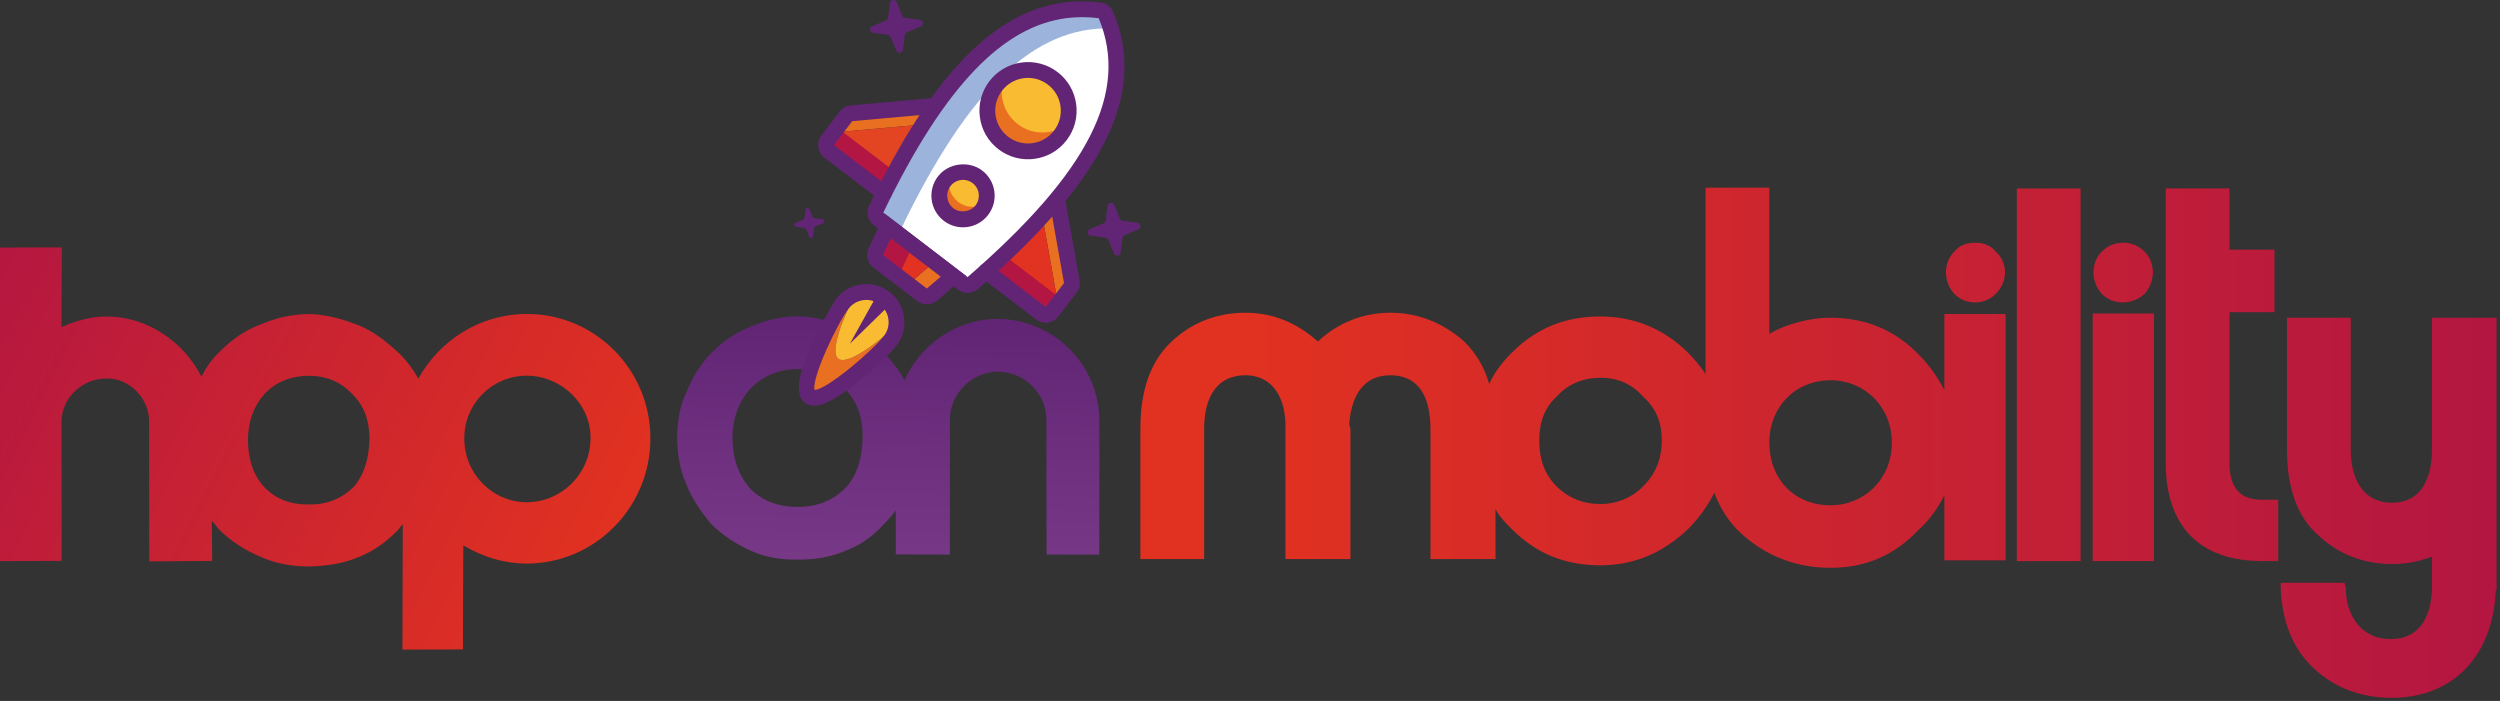<?xml version="1.0" encoding="UTF-8" standalone="no"?>
<!DOCTYPE svg PUBLIC "-//W3C//DTD SVG 1.1//EN" "http://www.w3.org/Graphics/SVG/1.1/DTD/svg11.dtd">
<svg width="100%" height="100%" viewBox="0 0 321 90" version="1.1" xmlns="http://www.w3.org/2000/svg" xmlns:xlink="http://www.w3.org/1999/xlink" xml:space="preserve" xmlns:serif="http://www.serif.com/" style="fill-rule:evenodd;clip-rule:evenodd;stroke-linejoin:round;stroke-miterlimit:2;">
    <rect x="0" y="0" width="321" height="90" fill="#333333" stroke="none"/>
    <g transform="matrix(2.065,0,0,2.065,0,0.001)">
        <clipPath id="_clip1">
            <rect x="-0.947" y="-0" width="156.182" height="50.158"/>
        </clipPath>
        <g clip-path="url(#_clip1)">
            <g transform="matrix(1,0,0,1,50.631,14.166)">
                <path d="M0,-0.599L0.523,-0.53C0.648,-0.514 0.671,-0.343 0.555,-0.294L0.068,-0.091C0.027,-0.074 -0.001,-0.037 -0.007,0.007L-0.076,0.53C-0.092,0.655 -0.263,0.678 -0.312,0.562L-0.515,0.075C-0.532,0.034 -0.57,0.006 -0.613,0L-1.136,-0.068C-1.261,-0.085 -1.284,-0.256 -1.168,-0.305L-0.681,-0.508C-0.64,-0.525 -0.612,-0.562 -0.606,-0.606L-0.538,-1.129C-0.521,-1.254 -0.35,-1.277 -0.301,-1.161L-0.098,-0.674C-0.081,-0.633 -0.044,-0.605 0,-0.599" style="fill:rgb(98,37,117);fill-rule:nonzero;"/>
            </g>
            <g transform="matrix(1,0,0,1,56.277,2.162)">
                <path d="M0,-1.047L0.915,-0.927C1.133,-0.898 1.173,-0.599 0.97,-0.514L0.119,-0.158C0.048,-0.129 -0.002,-0.063 -0.012,0.013L-0.132,0.927C-0.161,1.146 -0.46,1.186 -0.545,0.983L-0.901,0.132C-0.931,0.061 -0.996,0.011 -1.072,0.001L-1.987,-0.119C-2.206,-0.148 -2.245,-0.447 -2.042,-0.533L-1.191,-0.888C-1.12,-0.918 -1.07,-0.983 -1.06,-1.059L-0.94,-1.974C-0.911,-2.193 -0.612,-2.233 -0.527,-2.029L-0.171,-1.178C-0.142,-1.107 -0.076,-1.057 0,-1.047" style="fill:rgb(98,37,117);fill-rule:nonzero;"/>
            </g>
            <g transform="matrix(0.363,-16.47,-16.47,-0.363,61.807,36.995)">
                <path d="M0.65,0.385L0.145,0.374L0.149,0.17L0.659,0.181C0.756,0.183 0.84,0.102 0.843,0.005C0.845,-0.097 0.764,-0.181 0.667,-0.183L0.157,-0.195L0.161,-0.394L0.667,-0.383C0.875,-0.378 1.046,-0.204 1.042,0.01C1.037,0.218 0.858,0.389 0.65,0.385Z" style="fill:url(#_Linear2);fill-rule:nonzero;"/>
            </g>
            <g transform="matrix(38.51,19.86,19.86,-38.51,-1.919,16.065)">
                <path d="M0.032,0.034L0.238,-0.366L0.317,-0.325L0.225,-0.147C0.21,-0.117 0.223,-0.079 0.254,-0.063C0.283,-0.047 0.322,-0.06 0.337,-0.09L0.429,-0.268L0.509,-0.226L0.482,-0.175C0.487,-0.177 0.492,-0.179 0.496,-0.181C0.517,-0.188 0.542,-0.191 0.567,-0.189C0.589,-0.188 0.611,-0.182 0.635,-0.17C0.659,-0.157 0.678,-0.143 0.693,-0.125C0.708,-0.108 0.719,-0.087 0.726,-0.063C0.726,-0.06 0.727,-0.057 0.728,-0.054L0.81,-0.214L0.887,-0.174L0.819,-0.041C0.853,-0.043 0.883,-0.037 0.911,-0.023C0.999,0.022 1.033,0.131 0.987,0.219C0.942,0.306 0.835,0.341 0.748,0.296C0.688,0.265 0.654,0.205 0.652,0.142C0.637,0.152 0.62,0.16 0.602,0.164C0.576,0.171 0.554,0.173 0.534,0.17C0.508,0.167 0.487,0.161 0.469,0.152C0.449,0.141 0.432,0.128 0.415,0.107C0.4,0.091 0.389,0.071 0.381,0.046C0.376,0.032 0.374,0.017 0.374,0.002C0.328,0.035 0.265,0.043 0.213,0.016C0.194,0.006 0.177,-0.009 0.163,-0.027L0.111,0.075L0.032,0.034ZM0.75,0.096C0.727,0.14 0.744,0.194 0.788,0.217C0.833,0.24 0.889,0.223 0.911,0.179C0.934,0.134 0.916,0.079 0.872,0.056C0.828,0.033 0.773,0.051 0.75,0.096ZM0.528,-0.098C0.505,-0.09 0.488,-0.073 0.475,-0.048C0.463,-0.025 0.46,-0.001 0.466,0.022C0.473,0.045 0.488,0.062 0.511,0.074C0.533,0.085 0.554,0.087 0.578,0.079C0.6,0.072 0.616,0.058 0.629,0.034C0.642,0.007 0.646,-0.016 0.641,-0.038C0.633,-0.062 0.618,-0.079 0.596,-0.09C0.572,-0.103 0.55,-0.105 0.528,-0.098Z" style="fill:url(#_Linear3);fill-rule:nonzero;"/>
            </g>
            <g transform="matrix(0.363,-16.47,-16.47,-0.363,49.423,36.722)">
                <path d="M0.992,0.189C0.971,0.242 0.936,0.29 0.892,0.333C0.847,0.375 0.798,0.403 0.739,0.426C0.685,0.45 0.627,0.458 0.568,0.457C0.505,0.455 0.447,0.444 0.394,0.419C0.341,0.398 0.293,0.363 0.246,0.323C0.203,0.279 0.17,0.224 0.147,0.17C0.124,0.117 0.115,0.058 0.117,-0.005C0.118,-0.073 0.129,-0.131 0.155,-0.189C0.176,-0.242 0.211,-0.29 0.26,-0.332C0.305,-0.375 0.354,-0.408 0.408,-0.426C0.462,-0.444 0.525,-0.458 0.593,-0.456C0.652,-0.455 0.71,-0.439 0.767,-0.414C0.825,-0.388 0.873,-0.353 0.915,-0.303C0.953,-0.259 0.986,-0.209 1.004,-0.156C1.023,-0.102 1.036,-0.043 1.035,0.015C1.033,0.078 1.018,0.131 0.992,0.189ZM0.38,0.176C0.428,0.22 0.49,0.246 0.573,0.248C0.646,0.249 0.709,0.227 0.759,0.184C0.809,0.136 0.834,0.079 0.836,0.006C0.837,-0.062 0.814,-0.121 0.767,-0.171C0.719,-0.22 0.661,-0.241 0.589,-0.243C0.506,-0.244 0.442,-0.226 0.393,-0.184C0.343,-0.136 0.318,-0.078 0.316,-0.006C0.314,0.072 0.337,0.131 0.38,0.176Z" style="fill:url(#_Linear4);fill-rule:nonzero;"/>
            </g>
            <g transform="matrix(1,0,0,1,59.281,17.576)">
                <path d="M0,-0.402L-1.335,0.737C-1.508,0.89 -1.766,0.896 -1.95,0.756L-3.122,-0.14C-2.938,0.001 -2.679,-0.006 -2.507,-0.159L-1.172,-1.298L0,-0.402Z" style="fill:rgb(234,112,33);fill-rule:nonzero;"/>
            </g>
            <g transform="matrix(1,0,0,1,58.109,15.357)">
                <path d="M0,0.921L-1.335,2.06C-1.508,2.213 -1.766,2.219 -1.95,2.079L-3.508,0.888C-3.692,0.747 -3.753,0.496 -3.655,0.287L-2.902,-1.298L0,0.921Z" style="fill:rgb(226,50,33);fill-rule:nonzero;"/>
            </g>
            <g transform="matrix(1,0,0,1,68.374,17.111)">
                <path d="M0,-16.468C-5.063,-17.116 -9.419,-13.388 -13.894,-4.108C-13.995,-3.898 -13.935,-3.641 -13.75,-3.499L-8.51,0.507C-8.325,0.648 -8.061,0.639 -7.885,0.486C-0.103,-6.267 2.351,-11.448 0.399,-16.163C0.331,-16.327 0.176,-16.446 0,-16.468" style="fill:white;fill-rule:nonzero;"/>
            </g>
            <g transform="matrix(1,0,0,1,54.959,6.582)">
                <path d="M0,5.431L-0.152,5.315L2.241,1.172L-2.909,1.635C-3.048,1.647 -3.169,1.715 -3.252,1.825L-2.356,0.653C-2.273,0.544 -2.152,0.475 -2.013,0.463L3.137,0L0.743,4.143L0,5.431Z" style="fill:rgb(234,112,33);fill-rule:nonzero;"/>
            </g>
            <g transform="matrix(1,0,0,1,54.807,7.754)">
                <path d="M0,4.142L-3.25,1.658C-3.468,1.49 -3.506,1.183 -3.342,0.968L-3.1,0.652C-3.016,0.543 -2.896,0.474 -2.757,0.463L2.393,0L0,4.142Z" style="fill:rgb(227,68,34);fill-rule:nonzero;"/>
            </g>
            <g transform="matrix(1,0,0,1,54.959,7.551)">
                <path d="M0,4.462L-3.402,1.861C-3.621,1.694 -3.658,1.387 -3.494,1.172L-2.598,0C-2.762,0.215 -2.725,0.522 -2.506,0.689L0.743,3.174L0,4.462Z" style="fill:rgb(179,22,66);fill-rule:nonzero;"/>
            </g>
            <g transform="matrix(1,0,0,1,66.551,13.595)">
                <path d="M0,4.303L-0.896,5.475C-0.812,5.365 -0.781,5.228 -0.803,5.094L-1.711,0L-5.077,3.399L-5.229,3.282L-4.181,2.227L-0.815,-1.172L0.093,3.922C0.114,4.056 0.084,4.194 0,4.303" style="fill:rgb(234,112,33);fill-rule:nonzero;"/>
            </g>
            <g transform="matrix(1,0,0,1,65.655,14.168)">
                <path d="M0,4.902L-0.242,5.218C-0.406,5.433 -0.716,5.475 -0.931,5.31L-4.181,2.826L-0.815,-0.573L0.093,4.521C0.114,4.655 0.084,4.793 0,4.902" style="fill:rgb(226,50,33);fill-rule:nonzero;"/>
            </g>
            <g transform="matrix(1,0,0,1,66.309,17.25)">
                <path d="M0,0.964L-0.896,2.136C-1.06,2.351 -1.37,2.392 -1.585,2.228L-4.987,-0.373L-3.939,-1.428L-0.689,1.056C-0.474,1.22 -0.164,1.179 0,0.964" style="fill:rgb(179,22,66);fill-rule:nonzero;"/>
            </g>
            <g transform="matrix(1,0,0,1,56.043,0.606)">
                <path d="M0,13.591C-0.101,13.804 -0.043,14.06 0.145,14.203L-1.418,13.009C-1.605,12.865 -1.664,12.61 -1.562,12.397C2.913,3.119 7.269,-0.612 12.329,0.038C12.504,0.06 12.66,0.18 12.727,0.343C12.841,0.615 12.937,0.886 13.016,1.163C8.324,1.036 4.214,4.856 0,13.591" style="fill:rgb(156,180,219);fill-rule:nonzero;"/>
            </g>
            <g transform="matrix(1,0,0,1,66.285,16.865)">
                <path d="M0,-15.734C-1.981,-15.47 -3.845,-14.41 -5.654,-12.53C-7.576,-10.532 -9.443,-7.626 -11.361,-3.648L-6.122,0.363C1.42,-6.179 3.934,-11.142 2.034,-15.729L2.027,-15.734C1.337,-15.822 0.662,-15.822 0,-15.734M-5.99,1.336C-6.242,1.37 -6.506,1.306 -6.719,1.144L-11.959,-2.862C-12.328,-3.145 -12.45,-3.655 -12.247,-4.075C-10.283,-8.149 -8.358,-11.137 -6.363,-13.211C-3.719,-15.96 -0.934,-17.104 2.152,-16.709C2.504,-16.664 2.807,-16.432 2.942,-16.104C5.03,-11.065 2.434,-5.758 -5.473,1.104C-5.623,1.234 -5.803,1.311 -5.99,1.336" style="fill:rgb(98,37,117);fill-rule:nonzero;"/>
            </g>
            <g transform="matrix(1,0,0,1,55.025,6.085)">
                <path d="M0,6.414C-0.125,6.431 -0.256,6.4 -0.364,6.317L-3.767,3.715C-4.198,3.386 -4.281,2.768 -3.951,2.337L-2.816,0.851C-2.648,0.633 -2.392,0.493 -2.122,0.469L3.029,0.007C3.299,-0.017 3.538,0.182 3.562,0.452C3.587,0.723 3.387,0.965 3.117,0.986L-2.034,1.448L-3.17,2.934L0.234,5.536C0.449,5.701 0.49,6.009 0.326,6.225C0.243,6.333 0.125,6.397 0,6.414" style="fill:rgb(98,37,117);fill-rule:nonzero;"/>
            </g>
            <g transform="matrix(1,0,0,1,65.153,11.93)">
                <path d="M0,8.13C-0.25,8.163 -0.512,8.102 -0.727,7.937L-4.137,5.33C-4.353,5.165 -4.394,4.856 -4.229,4.641C-4.064,4.425 -3.756,4.384 -3.54,4.549L-0.13,7.156L1.006,5.67L0.101,0.578C0.054,0.311 0.232,0.056 0.499,0.008C0.768,-0.033 1.022,0.139 1.069,0.406L1.974,5.498C2.022,5.77 1.954,6.05 1.787,6.268L0.651,7.753C0.487,7.968 0.25,8.097 0,8.13" style="fill:rgb(98,37,117);fill-rule:nonzero;"/>
            </g>
            <g transform="matrix(0.607,-0.794,-0.794,-0.607,66.363,6.218)">
                <path d="M-2.01,-0.993C-3.407,-0.993 -4.539,0.139 -4.539,1.537C-4.54,2.934 -3.407,4.066 -2.01,4.067C-0.612,4.067 0.52,2.934 0.52,1.536C0.521,0.139 -0.612,-0.993 -2.01,-0.993" style="fill:rgb(249,187,49);fill-rule:nonzero;"/>
            </g>
            <g transform="matrix(1,0,0,1,65.931,6.144)">
                <path d="M0,2.275C-0.848,3.384 -2.437,3.593 -3.546,2.745C-4.656,1.897 -4.867,0.312 -4.019,-0.798C-3.864,-1.001 -3.68,-1.176 -3.485,-1.318C-3.865,-0.303 -3.557,0.88 -2.65,1.573C-1.744,2.266 -0.522,2.253 0.362,1.623C0.276,1.849 0.155,2.072 0,2.275" style="fill:rgb(234,112,33);fill-rule:nonzero;"/>
            </g>
            <g transform="matrix(1,0,0,1,63.652,8.902)">
                <path d="M0,-4.041C-0.54,-3.969 -1.019,-3.691 -1.35,-3.259C-1.68,-2.826 -1.823,-2.291 -1.751,-1.751C-1.679,-1.211 -1.401,-0.732 -0.968,-0.401C-0.536,-0.071 0,0.072 0.539,0C1.079,-0.072 1.558,-0.35 1.889,-0.783C2.219,-1.215 2.362,-1.751 2.29,-2.29C2.218,-2.83 1.94,-3.309 1.507,-3.64C1.075,-3.971 0.539,-4.113 0,-4.041M0.669,0.974C-0.131,1.081 -0.924,0.87 -1.565,0.38C-2.207,-0.11 -2.619,-0.821 -2.725,-1.621C-2.832,-2.421 -2.621,-3.215 -2.131,-3.856C-1.641,-4.497 -0.93,-4.909 -0.13,-5.016C0.67,-5.122 1.463,-4.911 2.105,-4.421C2.746,-3.931 3.158,-3.221 3.265,-2.42C3.371,-1.621 3.16,-0.827 2.67,-0.186C2.18,0.456 1.469,0.868 0.669,0.974" style="fill:rgb(98,37,117);fill-rule:nonzero;"/>
            </g>
            <g transform="matrix(0.607,-0.794,-0.794,-0.607,61.303,11.782)">
                <path d="M-1.171,-0.579C-1.986,-0.579 -2.646,0.081 -2.647,0.896C-2.646,1.711 -1.986,2.37 -1.171,2.371C-0.357,2.371 0.303,1.71 0.304,0.896C0.304,0.082 -0.357,-0.579 -1.171,-0.579" style="fill:rgb(249,187,49);fill-rule:nonzero;"/>
            </g>
            <g transform="matrix(1,0,0,1,61.051,11.706)">
                <path d="M0,1.356C-0.496,2.004 -1.419,2.128 -2.068,1.632C-2.712,1.139 -2.839,0.213 -2.344,-0.436C-2.239,-0.572 -2.114,-0.687 -1.975,-0.772C-2.164,-0.193 -1.978,0.463 -1.47,0.851C-0.959,1.242 -0.277,1.249 0.228,0.912C0.183,1.069 0.105,1.219 0,1.356" style="fill:rgb(234,112,33);fill-rule:nonzero;"/>
            </g>
            <g transform="matrix(1,0,0,1,59.75,12.96)">
                <path d="M0,-1.767C-0.26,-1.732 -0.492,-1.598 -0.651,-1.389C-0.981,-0.959 -0.898,-0.341 -0.467,-0.011C-0.05,0.308 0.592,0.222 0.911,-0.195C1.071,-0.404 1.139,-0.662 1.105,-0.922C1.07,-1.183 0.936,-1.414 0.727,-1.573C0.518,-1.733 0.26,-1.802 0,-1.767M0.39,1.157C-0.13,1.226 -0.647,1.089 -1.064,0.77C-1.926,0.111 -2.091,-1.125 -1.432,-1.987C-0.794,-2.822 0.49,-2.993 1.324,-2.355C1.742,-2.036 2.01,-1.573 2.079,-1.053C2.149,-0.532 2.011,-0.015 1.692,0.402C1.373,0.819 0.911,1.087 0.39,1.157" style="fill:rgb(98,37,117);fill-rule:nonzero;"/>
            </g>
            <g transform="matrix(1,0,0,1,56.164,14.059)">
                <path d="M0,3.38L-1.562,2.186C-1.746,2.045 -1.808,1.794 -1.709,1.584L-0.956,0L0.606,1.195L-0.147,2.779C-0.245,2.988 -0.184,3.24 0,3.38" style="fill:rgb(179,22,66);fill-rule:nonzero;"/>
            </g>
            <g transform="matrix(1,0,0,1,55.392,17.427)">
                <path d="M0,-2.609L-0.491,-1.574L2.238,0.512L1.939,0.903L2.238,0.512L3.108,-0.233L0,-2.609ZM2.369,1.485C2.117,1.519 1.853,1.456 1.64,1.293L-1.088,-0.792C-1.454,-1.073 -1.577,-1.578 -1.379,-1.995L-0.368,-4.128L4.67,-0.276L2.877,1.259C2.73,1.385 2.552,1.461 2.369,1.485" style="fill:rgb(98,37,117);fill-rule:nonzero;"/>
            </g>
            <g transform="matrix(1,0,0,1,55.356,22.401)">
                <path d="M0,-1.225C-0.63,-0.401 -4.197,2.881 -5.021,2.251C-5.846,1.621 -3.614,-2.682 -2.984,-3.506C-2.772,-3.784 -2.501,-3.985 -2.198,-4.106C-2.978,-2.543 -3.777,-0.51 -3.23,-0.092C-2.683,0.326 -0.932,-0.978 0.372,-2.141C0.335,-1.817 0.212,-1.502 0,-1.225" style="fill:rgb(234,112,33);fill-rule:nonzero;"/>
            </g>
            <g transform="matrix(0.607,-0.794,-0.794,-0.607,54.825,18.693)">
                <path d="M-0.696,-1.669C-2.412,-1.34 -4.511,-0.741 -4.511,-0.052C-4.512,0.636 -2.411,1.236 -0.696,1.566C-0.141,1.237 0.229,0.637 0.228,-0.051C0.229,-0.739 -0.141,-1.34 -0.696,-1.669" style="fill:rgb(249,187,49);fill-rule:nonzero;"/>
            </g>
            <g transform="matrix(1,0,0,1,50.648,18.366)">
                <path d="M0,5.878C0.76,5.87 3.61,3.44 4.32,2.511C4.545,2.217 4.642,1.853 4.593,1.485C4.544,1.118 4.355,0.792 4.06,0.567C3.453,0.103 2.58,0.219 2.116,0.826C1.406,1.755 -0.189,5.138 0,5.878M0.132,6.846C-0.168,6.886 -0.412,6.829 -0.611,6.677C-2.056,5.572 1.296,0.279 1.334,0.229C2.128,-0.809 3.619,-1.008 4.657,-0.214C5.16,0.17 5.484,0.728 5.567,1.355C5.651,1.983 5.486,2.605 5.101,3.109C4.744,3.575 3.645,4.639 2.576,5.48C1.506,6.321 0.714,6.768 0.132,6.846" style="fill:rgb(98,37,117);fill-rule:nonzero;"/>
            </g>
            <g transform="matrix(1,0,0,1,52.842,18.23)">
                <path d="M0,3.145L2.575,0.629L1.753,0L0,3.145Z" style="fill:rgb(98,37,117);fill-rule:nonzero;"/>
            </g>
            <g transform="matrix(1,0,0,1,69.81,14.777)">
                <path d="M0,-1.047L0.915,-0.927C1.133,-0.898 1.173,-0.599 0.97,-0.514L0.119,-0.158C0.048,-0.129 -0.002,-0.063 -0.012,0.013L-0.132,0.927C-0.161,1.146 -0.46,1.186 -0.545,0.983L-0.901,0.132C-0.931,0.061 -0.996,0.011 -1.072,0.001L-1.987,-0.119C-2.206,-0.148 -2.245,-0.447 -2.042,-0.533L-1.191,-0.888C-1.12,-0.918 -1.07,-0.983 -1.06,-1.059L-0.94,-1.974C-0.911,-2.193 -0.612,-2.233 -0.527,-2.029L-0.171,-1.178C-0.142,-1.107 -0.076,-1.057 0,-1.047" style="fill:rgb(98,37,117);fill-rule:nonzero;"/>
            </g>
            <g transform="matrix(-77.746,0,0,77.746,155.185,17.114)">
                <path d="M0.433,-0.019C0.442,-0.01 0.442,0.005 0.433,0.015C0.424,0.024 0.409,0.024 0.4,0.015C0.39,0.005 0.39,-0.01 0.4,-0.019C0.404,-0.024 0.41,-0.026 0.416,-0.026C0.423,-0.026 0.429,-0.024 0.433,-0.019Z" style="fill:url(#_Linear5);fill-rule:nonzero;"/>
            </g>
            <g transform="matrix(-77.746,0,0,77.746,155.185,23.488)">
                <path d="M0.632,-0.152L0.632,-0.003C0.636,-0.009 0.641,-0.015 0.646,-0.02C0.665,-0.039 0.689,-0.049 0.716,-0.049C0.744,-0.049 0.767,-0.04 0.787,-0.02C0.795,-0.012 0.801,-0.004 0.805,0.005C0.809,-0.009 0.816,-0.02 0.825,-0.029C0.842,-0.044 0.862,-0.052 0.884,-0.052C0.906,-0.052 0.926,-0.044 0.942,-0.029C0.959,-0.044 0.978,-0.052 1,-0.052C1.023,-0.052 1.043,-0.044 1.059,-0.029C1.076,-0.013 1.084,0.01 1.084,0.041L1.084,0.145L1.033,0.145L1.033,0.041C1.033,0.013 1.021,-0.002 1,-0.002C0.981,-0.002 0.969,0.012 0.968,0.036L0.968,0.041L0.968,0.141L0.968,0.145L0.916,0.145L0.916,0.041L0.917,0.037C0.915,0.012 0.904,-0.002 0.884,-0.002C0.863,-0.002 0.852,0.013 0.852,0.041L0.852,0.145L0.8,0.145L0.8,0.105C0.797,0.111 0.792,0.116 0.787,0.121C0.767,0.141 0.744,0.15 0.716,0.15C0.689,0.15 0.666,0.14 0.646,0.121C0.637,0.112 0.63,0.102 0.625,0.092C0.62,0.105 0.613,0.116 0.603,0.125C0.583,0.143 0.559,0.152 0.532,0.152C0.504,0.152 0.481,0.142 0.462,0.122C0.453,0.114 0.446,0.104 0.441,0.094L0.441,0.146L0.392,0.146L0.392,-0.051L0.441,-0.051L0.441,0.01C0.446,-0 0.453,-0.01 0.461,-0.018C0.48,-0.038 0.504,-0.048 0.532,-0.048C0.543,-0.048 0.553,-0.046 0.563,-0.043C0.572,-0.04 0.578,-0.037 0.581,-0.035L0.581,-0.152L0.632,-0.152ZM0.751,0.087C0.761,0.077 0.765,0.065 0.765,0.05C0.765,0.036 0.761,0.024 0.751,0.015C0.742,0.005 0.73,0 0.716,0C0.702,0 0.691,0.005 0.682,0.015C0.672,0.024 0.667,0.035 0.667,0.05C0.667,0.065 0.672,0.077 0.682,0.087C0.691,0.096 0.703,0.101 0.716,0.101C0.73,0.101 0.742,0.096 0.751,0.087ZM0.581,0.052C0.581,0.023 0.56,0.002 0.532,0.002C0.505,0.002 0.483,0.023 0.483,0.052C0.483,0.081 0.505,0.102 0.532,0.102C0.561,0.102 0.581,0.081 0.581,0.052Z" style="fill:url(#_Linear6);fill-rule:nonzero;"/>
            </g>
            <g transform="matrix(77.746,0,0,-77.746,99.592,23.304)">
                <rect x="0.332" y="-0.149" width="0.051" height="0.298" style="fill:url(#_Linear7);"/>
            </g>
            <g transform="matrix(-77.746,0,0,77.746,155.185,23.3)">
                <path d="M0.264,-0.149L0.264,0.07C0.264,0.121 0.237,0.149 0.187,0.149L0.174,0.149L0.174,0.1L0.187,0.1C0.205,0.1 0.213,0.09 0.213,0.07L0.213,-0.05L0.177,-0.05L0.177,-0.1L0.213,-0.1L0.213,-0.149L0.264,-0.149Z" style="fill:url(#_Linear8);fill-rule:nonzero;"/>
            </g>
            <g transform="matrix(77.746,0,0,-77.746,108.818,27.19)">
                <rect x="0.274" y="-0.099" width="0.049" height="0.198" style="fill:url(#_Linear9);"/>
            </g>
            <g transform="matrix(-77.746,0,0,77.746,155.185,31.572)">
                <path d="M0.051,-0.152L0.051,-0.047C0.051,-0.02 0.062,-0.004 0.083,-0.004C0.104,-0.004 0.116,-0.02 0.116,-0.047L0.116,-0.152L0.167,-0.152L0.167,-0.047C0.167,-0.016 0.159,0.007 0.142,0.022C0.126,0.037 0.106,0.045 0.083,0.045C0.072,0.045 0.061,0.043 0.051,0.039L0.051,0.063C0.051,0.079 0.056,0.105 0.084,0.105C0.11,0.105 0.12,0.083 0.12,0.064L0.121,0.06L0.172,0.06L0.172,0.064C0.171,0.09 0.163,0.112 0.146,0.128C0.129,0.144 0.108,0.152 0.083,0.152C0.034,0.152 0.002,0.118 -0,0.066L-0.001,0.066L-0.001,-0.152L0.051,-0.152Z" style="fill:url(#_Linear10);fill-rule:nonzero;"/>
            </g>
            <g transform="matrix(-77.746,0,0,77.746,155.185,17.114)">
                <path d="M0.315,-0.019C0.324,-0.01 0.324,0.005 0.315,0.015C0.306,0.024 0.291,0.024 0.281,0.015C0.272,0.005 0.272,-0.01 0.281,-0.019C0.286,-0.024 0.292,-0.026 0.298,-0.026C0.304,-0.026 0.31,-0.024 0.315,-0.019Z" style="fill:url(#_Linear11);fill-rule:nonzero;"/>
            </g>
        </g>
    </g>
    <defs>
        <linearGradient id="_Linear2" x1="0" y1="0" x2="1" y2="0" gradientUnits="userSpaceOnUse" gradientTransform="matrix(1,3.46945e-18,3.46945e-18,-1,0,-0.005)"><stop offset="0" style="stop-color:rgb(122,59,137);stop-opacity:1"/><stop offset="1" style="stop-color:rgb(98,37,117);stop-opacity:1"/></linearGradient>
        <linearGradient id="_Linear3" x1="0" y1="0" x2="1" y2="0" gradientUnits="userSpaceOnUse" gradientTransform="matrix(1,0,0,-1,0,-0.025)"><stop offset="0" style="stop-color:rgb(179,22,65);stop-opacity:1"/><stop offset="1" style="stop-color:rgb(225,49,33);stop-opacity:1"/></linearGradient>
        <linearGradient id="_Linear4" x1="0" y1="0" x2="1" y2="0" gradientUnits="userSpaceOnUse" gradientTransform="matrix(1,3.46945e-18,3.46945e-18,-1,0,0)"><stop offset="0" style="stop-color:rgb(122,59,137);stop-opacity:1"/><stop offset="1" style="stop-color:rgb(98,37,117);stop-opacity:1"/></linearGradient>
        <linearGradient id="_Linear5" x1="0" y1="0" x2="1" y2="0" gradientUnits="userSpaceOnUse" gradientTransform="matrix(1,0,0,-1,0,-0.002)"><stop offset="0" style="stop-color:rgb(179,22,65);stop-opacity:1"/><stop offset="1" style="stop-color:rgb(225,49,33);stop-opacity:1"/></linearGradient>
        <linearGradient id="_Linear6" x1="0" y1="0" x2="1" y2="0" gradientUnits="userSpaceOnUse" gradientTransform="matrix(1,0,0,-1,0,9.79597e-06)"><stop offset="0" style="stop-color:rgb(179,22,65);stop-opacity:1"/><stop offset="1" style="stop-color:rgb(225,49,33);stop-opacity:1"/></linearGradient>
        <linearGradient id="_Linear7" x1="0" y1="0" x2="1" y2="0" gradientUnits="userSpaceOnUse" gradientTransform="matrix(-1,0,-0,1,0.715,0)"><stop offset="0" style="stop-color:rgb(179,22,65);stop-opacity:1"/><stop offset="1" style="stop-color:rgb(225,49,33);stop-opacity:1"/></linearGradient>
        <linearGradient id="_Linear8" x1="0" y1="0" x2="1" y2="0" gradientUnits="userSpaceOnUse" gradientTransform="matrix(1,0,0,-1,0,-1.08301e-06)"><stop offset="0" style="stop-color:rgb(179,22,65);stop-opacity:1"/><stop offset="1" style="stop-color:rgb(225,49,33);stop-opacity:1"/></linearGradient>
        <linearGradient id="_Linear9" x1="0" y1="0" x2="1" y2="0" gradientUnits="userSpaceOnUse" gradientTransform="matrix(-1,0,-0,1,0.596,0)"><stop offset="0" style="stop-color:rgb(179,22,65);stop-opacity:1"/><stop offset="1" style="stop-color:rgb(225,49,33);stop-opacity:1"/></linearGradient>
        <linearGradient id="_Linear10" x1="0" y1="0" x2="1" y2="0" gradientUnits="userSpaceOnUse" gradientTransform="matrix(1,0,0,-1,0,-6.32828e-07)"><stop offset="0" style="stop-color:rgb(179,22,65);stop-opacity:1"/><stop offset="1" style="stop-color:rgb(225,49,33);stop-opacity:1"/></linearGradient>
        <linearGradient id="_Linear11" x1="0" y1="0" x2="1" y2="0" gradientUnits="userSpaceOnUse" gradientTransform="matrix(1,0,0,-1,0,-0.002)"><stop offset="0" style="stop-color:rgb(179,22,65);stop-opacity:1"/><stop offset="1" style="stop-color:rgb(225,49,33);stop-opacity:1"/></linearGradient>
    </defs>
</svg>
